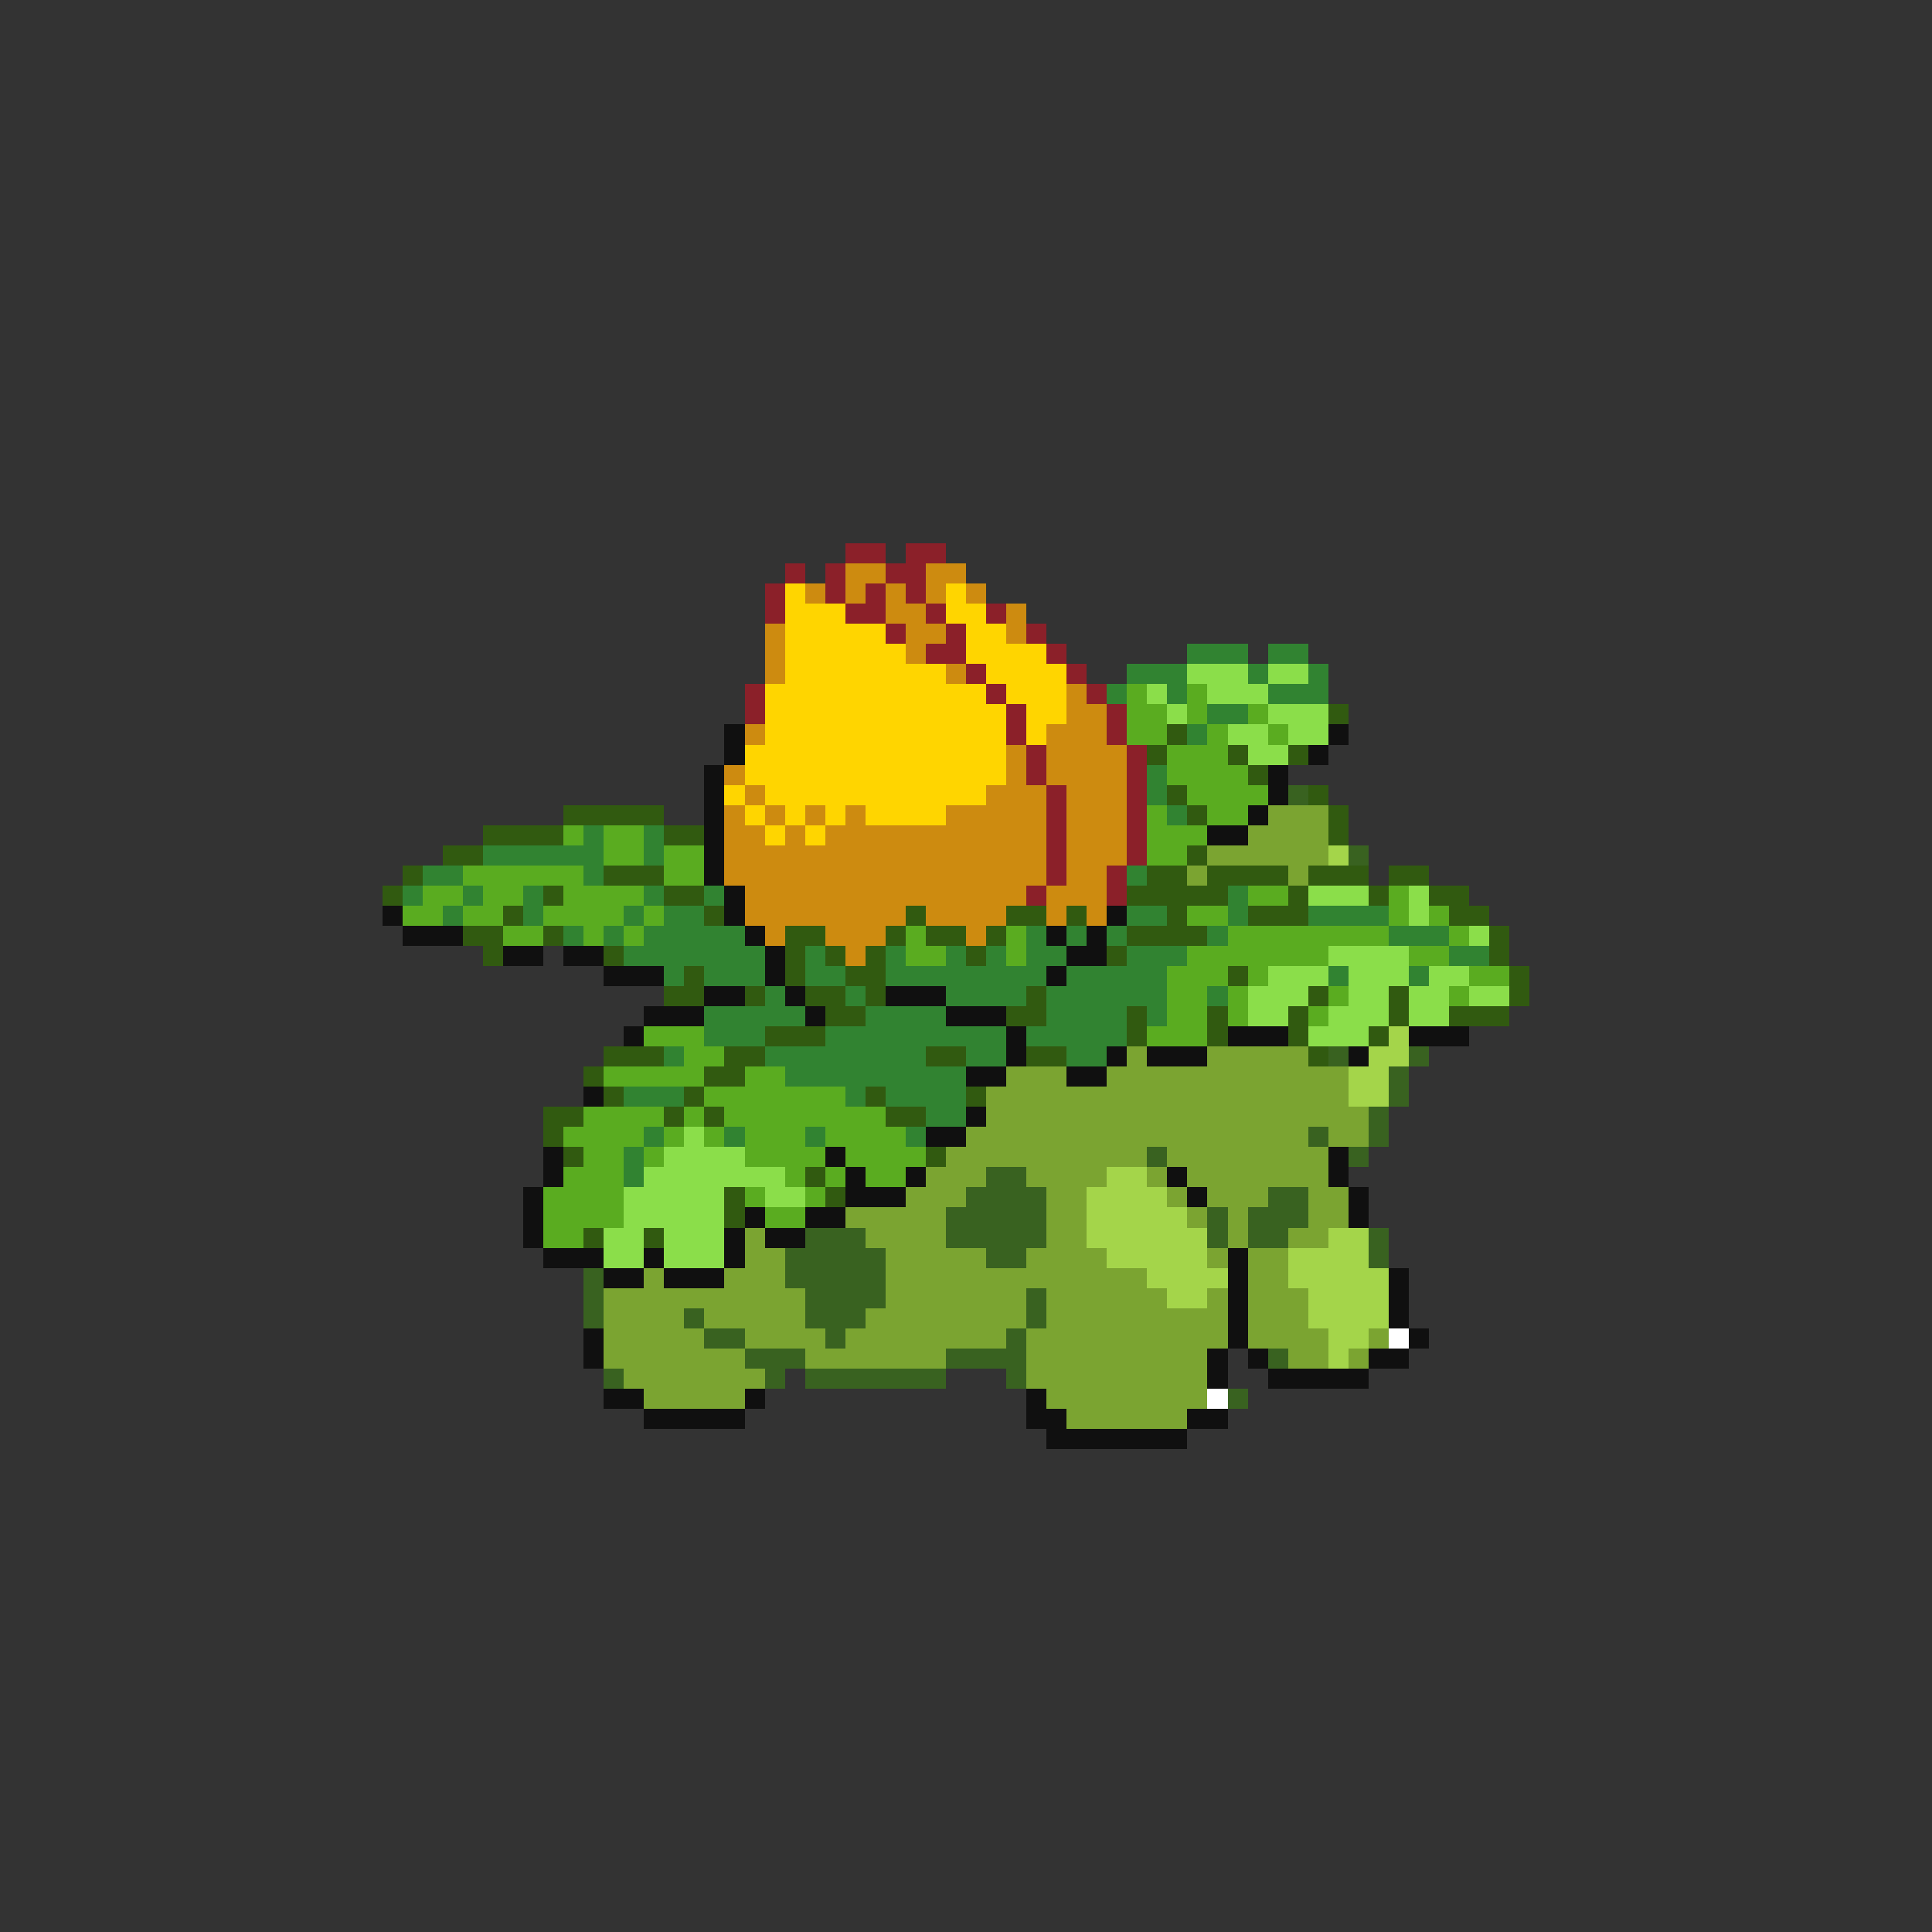 <svg xmlns="http://www.w3.org/2000/svg" viewBox="0 -0.5 96 96" shape-rendering="crispEdges">
<rect x="0" y="-0.5" width="96" height="96" fill="#333333" stroke="none"/>
<path stroke="#8b2029" d="M42 27h2M45 27h2M39 28h1M41 28h1M44 28h2M38 29h1M41 29h1M43 29h1M45 29h1M38 30h1M42 30h2M46 30h1M49 30h1M44 31h1M47 31h1M51 31h1M46 32h2M52 32h1M48 33h1M53 33h1M37 34h1M49 34h1M54 34h1M37 35h1M50 35h1M55 35h1M50 36h1M55 36h1M51 37h1M56 37h1M51 38h1M56 38h1M52 39h1M56 39h1M52 40h1M56 40h1M52 41h1M56 41h1M52 42h1M56 42h1M52 43h1M55 43h1M51 44h1M55 44h1" />
<path stroke="#cd8b10" d="M42 28h2M46 28h2M40 29h1M42 29h1M44 29h1M46 29h1M48 29h1M44 30h2M50 30h1M38 31h1M45 31h2M50 31h1M38 32h1M45 32h1M38 33h1M47 33h1M53 34h1M53 35h2M37 36h1M52 36h3M50 37h1M52 37h4M36 38h1M50 38h1M52 38h4M37 39h1M49 39h3M53 39h3M36 40h1M38 40h1M40 40h1M42 40h1M47 40h5M53 40h3M36 41h2M39 41h1M41 41h11M53 41h3M36 42h16M53 42h3M36 43h16M53 43h2M37 44h14M52 44h3M37 45h8M46 45h4M52 45h1M54 45h1M38 46h1M41 46h3M48 46h1M42 47h1" />
<path stroke="#ffd500" d="M39 29h1M47 29h1M39 30h3M47 30h2M39 31h5M48 31h2M39 32h6M48 32h4M39 33h8M49 33h4M38 34h11M50 34h3M38 35h12M51 35h2M38 36h12M51 36h1M37 37h13M37 38h13M36 39h1M38 39h11M37 40h1M39 40h1M41 40h1M43 40h4M38 41h1M40 41h1" />
<path stroke="#318331" d="M59 32h3M63 32h2M56 33h3M62 33h1M65 33h1M55 34h1M58 34h1M63 34h3M60 35h2M59 36h1M57 38h1M57 39h1M58 40h1M29 41h1M32 41h1M24 42h6M32 42h1M21 43h2M29 43h1M56 43h1M20 44h1M23 44h1M26 44h1M32 44h1M35 44h1M61 44h1M22 45h1M26 45h1M31 45h1M33 45h2M56 45h2M61 45h1M65 45h4M28 46h1M30 46h1M32 46h5M51 46h1M53 46h1M55 46h1M60 46h1M69 46h3M31 47h7M40 47h1M44 47h1M47 47h1M49 47h1M51 47h2M56 47h3M72 47h2M33 48h1M35 48h3M40 48h2M44 48h8M53 48h5M66 48h1M70 48h1M38 49h1M42 49h1M47 49h4M52 49h6M60 49h1M35 50h5M43 50h4M52 50h4M57 50h1M35 51h3M41 51h9M51 51h5M33 52h1M38 52h8M48 52h2M53 52h2M39 53h9M31 54h3M42 54h1M44 54h4M46 55h2M32 56h1M36 56h1M40 56h1M45 56h1M31 57h1M31 58h1" />
<path stroke="#8bde4a" d="M59 33h3M63 33h2M57 34h1M60 34h3M58 35h1M63 35h3M61 36h2M64 36h2M62 37h2M65 44h3M70 44h1M70 45h1M73 46h1M66 47h4M63 48h3M67 48h3M71 48h2M62 49h3M67 49h2M70 49h2M73 49h2M62 50h2M66 50h3M70 50h2M65 51h3M34 56h1M33 57h4M32 58h7M31 59h5M38 59h2M31 60h5M30 61h2M33 61h3M30 62h2M33 62h3" />
<path stroke="#5aac20" d="M56 34h1M59 34h1M56 35h2M59 35h1M62 35h1M56 36h2M60 36h1M63 36h1M58 37h3M58 38h4M59 39h4M57 40h1M60 40h2M28 41h1M30 41h2M57 41h3M30 42h2M33 42h2M57 42h2M23 43h6M33 43h2M21 44h2M24 44h2M28 44h4M62 44h2M69 44h1M20 45h2M23 45h2M27 45h4M32 45h1M59 45h2M69 45h1M71 45h1M25 46h2M29 46h1M31 46h1M45 46h1M50 46h1M61 46h8M72 46h1M45 47h2M50 47h1M59 47h7M70 47h2M58 48h3M62 48h1M73 48h2M58 49h2M61 49h1M66 49h1M72 49h1M58 50h2M61 50h1M65 50h1M32 51h3M57 51h3M34 52h2M30 53h5M37 53h2M35 54h7M29 55h4M34 55h1M36 55h8M28 56h4M33 56h1M35 56h1M37 56h3M41 56h4M29 57h2M32 57h1M37 57h4M42 57h4M28 58h3M39 58h1M41 58h1M43 58h2M27 59h4M37 59h1M40 59h1M27 60h4M38 60h2M27 61h2" />
<path stroke="#315a10" d="M66 35h1M58 36h1M57 37h1M61 37h1M64 37h1M62 38h1M58 39h1M65 39h1M28 40h5M59 40h1M66 40h1M24 41h4M33 41h2M66 41h1M22 42h2M59 42h1M20 43h1M30 43h3M57 43h2M60 43h4M65 43h3M69 43h2M19 44h1M27 44h1M33 44h2M56 44h5M64 44h1M68 44h1M71 44h2M25 45h1M35 45h1M45 45h1M50 45h2M53 45h1M58 45h1M62 45h3M72 45h2M23 46h2M27 46h1M39 46h2M44 46h1M46 46h2M49 46h1M56 46h4M74 46h1M24 47h1M30 47h1M39 47h1M41 47h1M43 47h1M48 47h1M55 47h1M74 47h1M34 48h1M39 48h1M42 48h2M61 48h1M75 48h1M33 49h2M37 49h1M40 49h2M43 49h1M51 49h1M65 49h1M69 49h1M75 49h1M41 50h2M50 50h2M56 50h1M60 50h1M64 50h1M69 50h1M72 50h3M38 51h3M56 51h1M60 51h1M64 51h1M68 51h1M30 52h3M36 52h2M46 52h2M51 52h2M65 52h1M29 53h1M35 53h2M30 54h1M34 54h1M43 54h1M48 54h1M27 55h2M33 55h1M35 55h1M44 55h2M27 56h1M28 57h1M46 57h1M40 58h1M36 59h1M41 59h1M36 60h1M29 61h1M32 61h1" />
<path stroke="#101010" d="M36 36h1M66 36h1M36 37h1M65 37h1M35 38h1M63 38h1M35 39h1M63 39h1M35 40h1M62 40h1M35 41h1M60 41h2M35 42h1M35 43h1M36 44h1M19 45h1M36 45h1M55 45h1M20 46h3M37 46h1M52 46h1M54 46h1M25 47h2M28 47h2M38 47h1M53 47h2M30 48h3M38 48h1M52 48h1M35 49h2M39 49h1M44 49h3M32 50h3M40 50h1M47 50h3M31 51h1M50 51h1M61 51h3M70 51h3M50 52h1M55 52h1M57 52h3M67 52h1M48 53h2M53 53h2M29 54h1M48 55h1M46 56h2M27 57h1M41 57h1M66 57h1M27 58h1M42 58h1M45 58h1M58 58h1M66 58h1M26 59h1M42 59h3M59 59h1M67 59h1M26 60h1M37 60h1M40 60h2M67 60h1M26 61h1M36 61h1M38 61h2M27 62h3M32 62h1M36 62h1M61 62h1M30 63h2M33 63h3M61 63h1M69 63h1M61 64h1M69 64h1M61 65h1M69 65h1M29 66h1M61 66h1M70 66h1M29 67h1M60 67h1M62 67h1M68 67h2M60 68h1M63 68h5M30 69h2M37 69h1M51 69h1M32 70h5M51 70h2M59 70h2M52 71h7" />
<path stroke="#396220" d="M64 39h1M67 42h1M66 52h1M70 52h1M69 53h1M69 54h1M68 55h1M65 56h1M68 56h1M57 57h1M67 57h1M49 58h2M48 59h4M63 59h2M47 60h5M60 60h1M62 60h3M40 61h3M47 61h5M60 61h1M62 61h2M68 61h1M39 62h5M49 62h2M68 62h1M29 63h1M39 63h5M29 64h1M40 64h4M51 64h1M29 65h1M34 65h1M40 65h3M51 65h1M35 66h2M41 66h1M50 66h1M37 67h3M47 67h4M63 67h1M30 68h1M38 68h1M40 68h7M50 68h1M61 69h1" />
<path stroke="#7ba431" d="M63 40h3M62 41h4M60 42h6M59 43h1M64 43h1M56 52h1M60 52h5M50 53h3M55 53h12M49 54h18M49 55h19M48 56h17M66 56h2M47 57h10M58 57h8M46 58h3M51 58h4M57 58h1M59 58h7M45 59h3M52 59h2M58 59h1M60 59h3M65 59h2M42 60h5M52 60h2M59 60h1M61 60h1M65 60h2M37 61h1M43 61h4M52 61h2M61 61h1M64 61h2M37 62h2M44 62h5M51 62h4M60 62h1M62 62h2M32 63h1M36 63h3M44 63h13M62 63h2M30 64h10M44 64h7M52 64h6M60 64h1M62 64h3M30 65h4M35 65h5M43 65h8M52 65h9M62 65h3M30 66h5M37 66h4M42 66h8M51 66h10M62 66h4M68 66h1M30 67h7M40 67h7M51 67h9M64 67h2M67 67h1M31 68h7M51 68h9M32 69h5M52 69h8M53 70h6" />
<path stroke="#a4d54a" d="M66 42h1M69 51h1M68 52h2M67 53h2M67 54h2M55 58h2M54 59h4M54 60h5M54 61h6M66 61h2M55 62h5M64 62h4M57 63h4M64 63h5M58 64h2M65 64h4M65 65h4M66 66h2M66 67h1" />
<path stroke="#ffffff" d="M69 66h1M60 69h1" />
</svg>